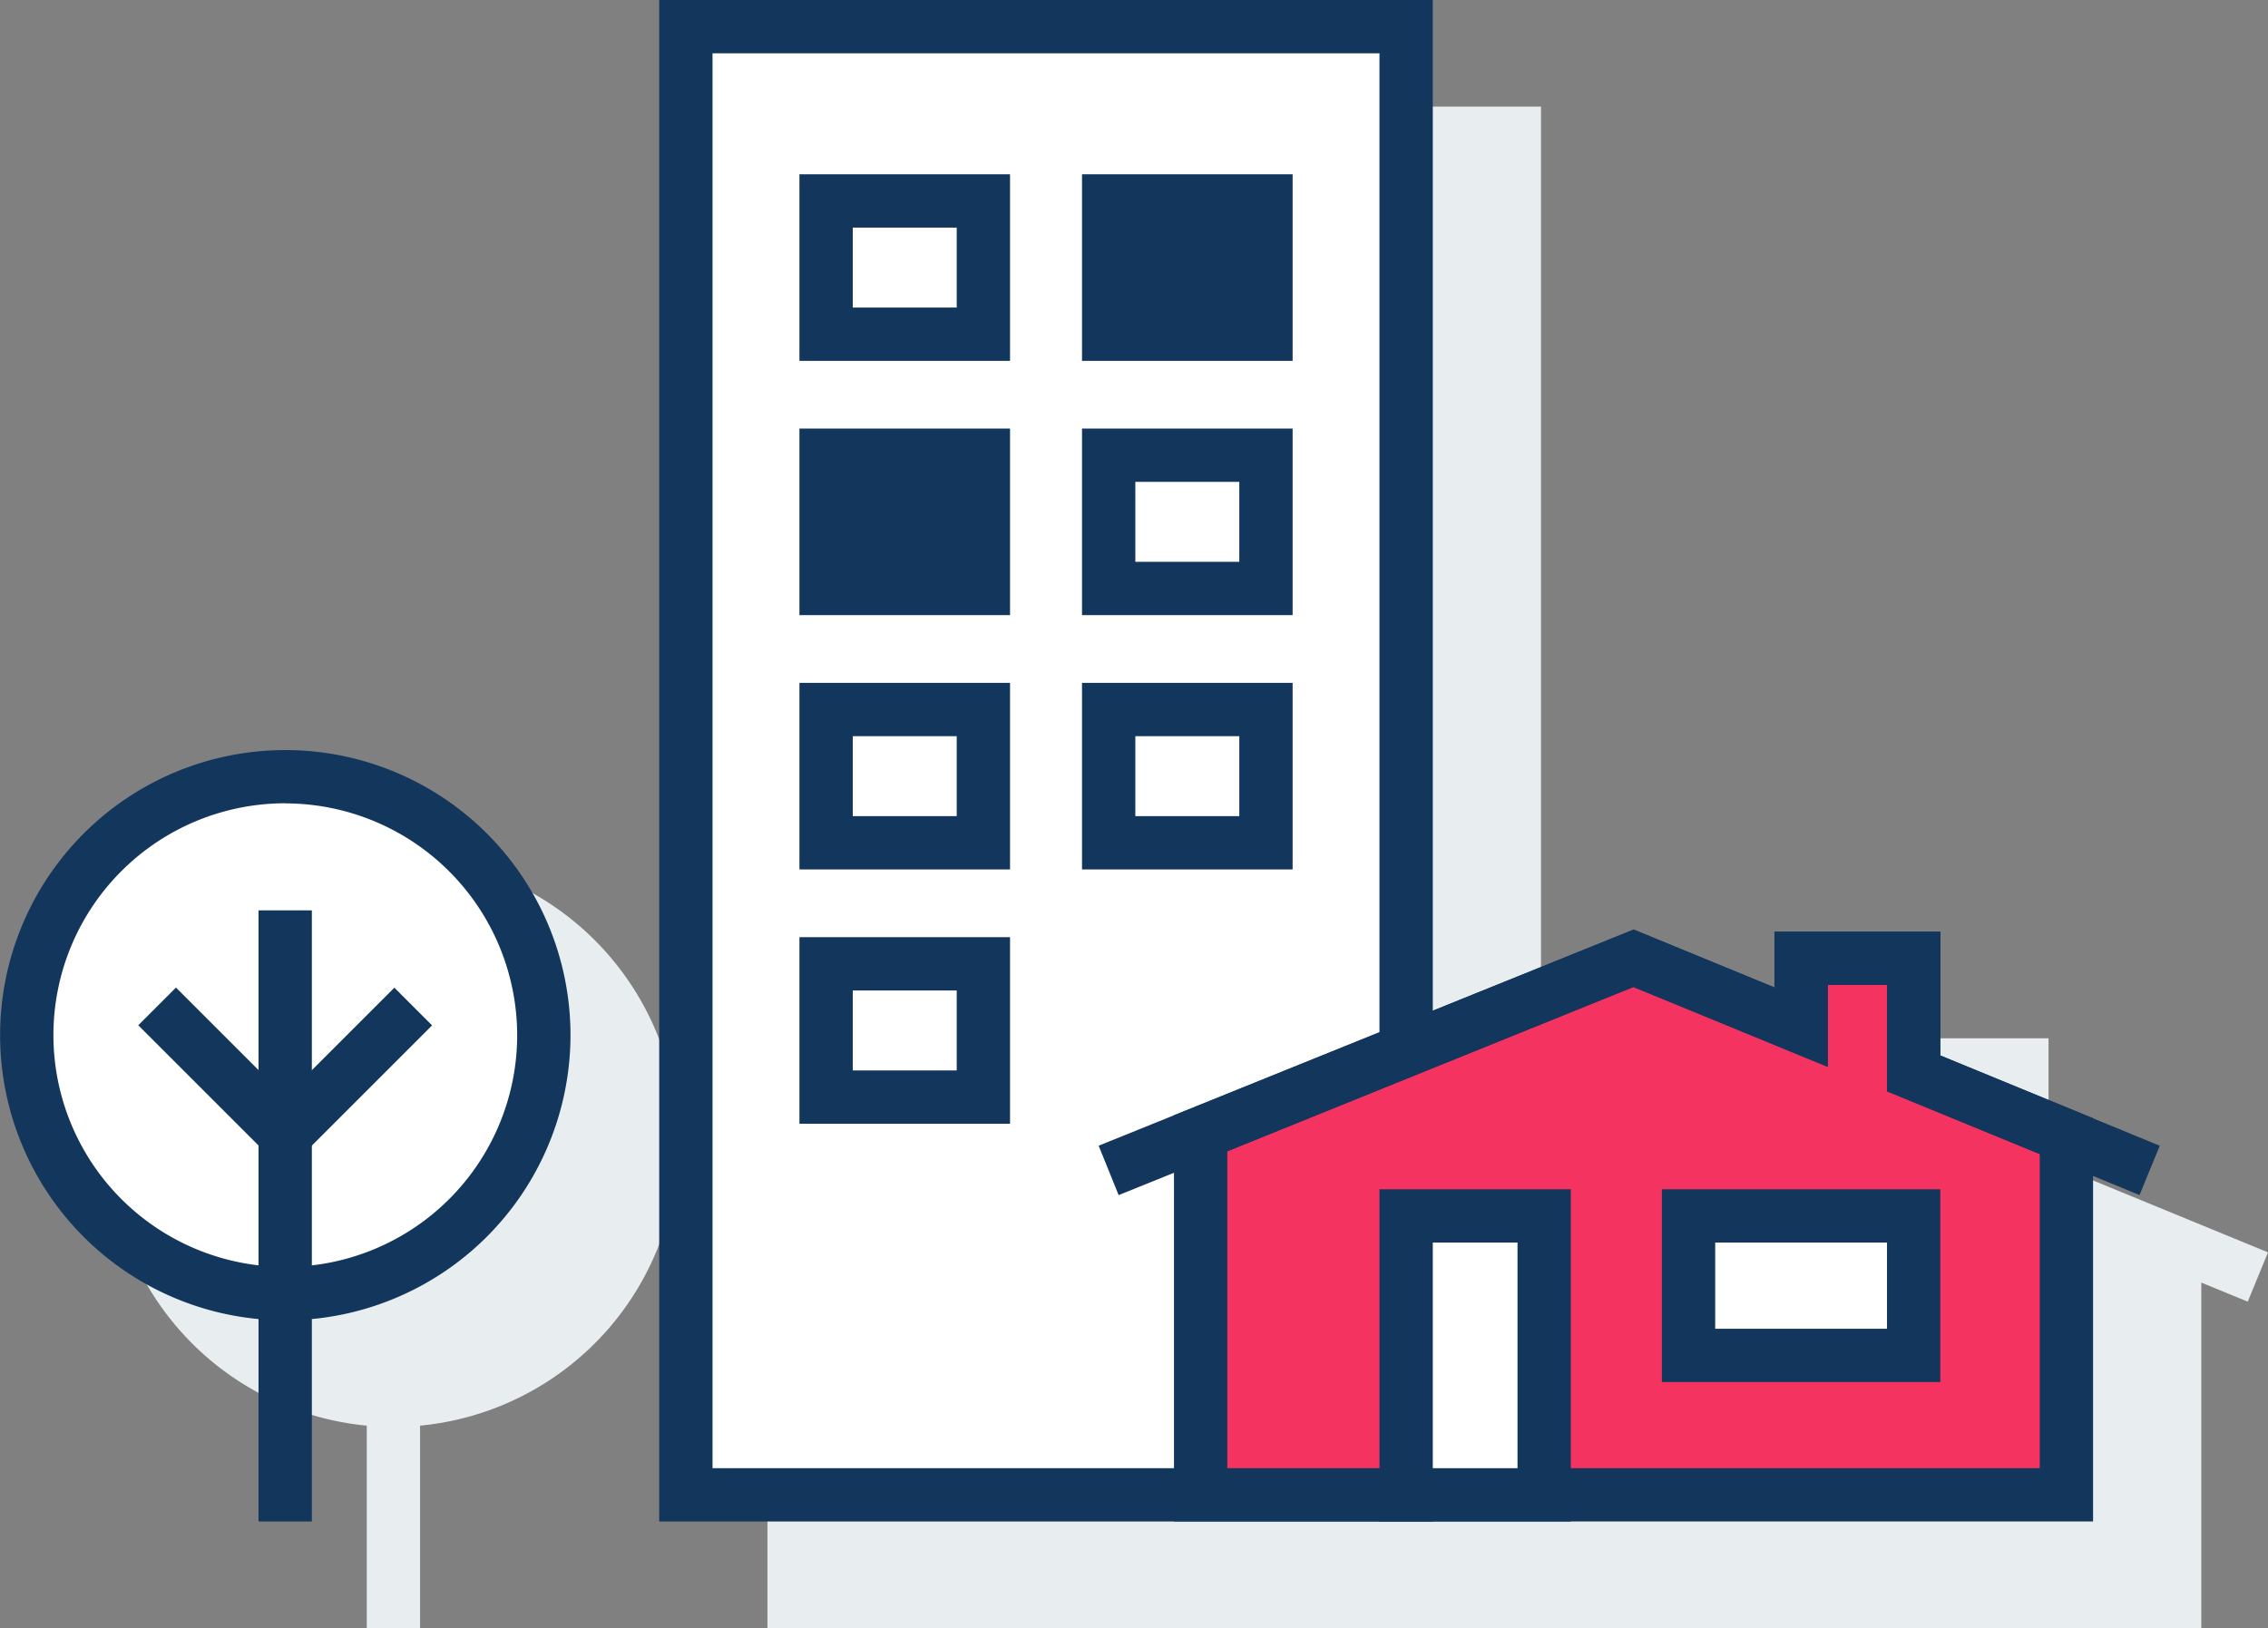 <?xml version="1.0" encoding="utf-8"?>
<svg xmlns="http://www.w3.org/2000/svg" viewBox="0 0 425.38 305.44"><rect x="0" y="0" width="425.38" height="305.44" fill="#808080" stroke="none"/><defs><style>.cls-1{fill:#e8edf0;}.cls-2{fill:#fff;}.cls-3{fill:#12365c;}.cls-4{fill:#f53361;}</style></defs><title>Architecture</title><g id="Layer_2" data-name="Layer 2"><g id="Layer_2-2" data-name="Layer 2"><path class="cls-1" d="M73.79,160.72a53.49,53.49,0,0,0-5,106.74v38h10v-38a53.49,53.49,0,0,0-5-106.74Z"/><polygon class="cls-1" points="425.38 234.95 384.22 218.03 384.22 194.79 353.11 194.79 353.11 205.25 326.7 194.39 289.03 209.61 289.03 20 143.94 20 143.94 305.44 240.49 305.44 279.03 305.44 289.03 305.44 314.93 305.44 412.87 305.44 412.87 240.62 421.58 244.2 425.38 234.95"/><rect class="cls-2" x="128.64" y="5" width="135.09" height="275.44"/><path class="cls-3" d="M268.73,285.44H123.64V0H268.73Zm-135.09-10H258.73V10H133.64Z"/><circle class="cls-2" cx="53.49" cy="194.21" r="48.49"/><path class="cls-3" d="M53.49,247.7A53.49,53.49,0,1,1,107,194.21,53.56,53.56,0,0,1,53.49,247.7Zm0-97A43.49,43.49,0,1,0,97,194.21,43.54,43.54,0,0,0,53.49,150.72Z"/><rect class="cls-3" x="48.49" y="170.79" width="10" height="114.65"/><rect class="cls-3" x="48.51" y="195.82" width="33.97" height="10" transform="translate(-122.82 105.15) rotate(-45)"/><rect class="cls-3" x="36.48" y="183.83" width="10" height="33.97" transform="translate(-129.85 88.15) rotate(-45)"/><rect class="cls-2" x="154.94" y="37.67" width="29.5" height="25.03"/><path class="cls-3" d="M189.44,67.7h-39.5v-35h39.5Zm-29.5-10h19.5v-15h-19.5Z"/><rect class="cls-3" x="207.94" y="37.67" width="29.5" height="25.03"/><path class="cls-3" d="M242.44,67.7h-39.5v-35h39.5Zm-29.5-10h19.5v-15h-19.5Z"/><rect class="cls-3" x="154.94" y="85.38" width="29.5" height="25.03"/><path class="cls-3" d="M189.44,115.4h-39.5v-35h39.5Zm-29.5-10h19.5v-15h-19.5Z"/><rect class="cls-2" x="207.94" y="85.38" width="29.5" height="25.03"/><path class="cls-3" d="M242.44,115.4h-39.5v-35h39.5Zm-29.5-10h19.5v-15h-19.5Z"/><rect class="cls-2" x="154.94" y="133.08" width="29.5" height="25.03"/><path class="cls-3" d="M189.44,163.11h-39.5v-35h39.5Zm-29.5-10h19.5v-15h-19.5Z"/><rect class="cls-2" x="154.94" y="180.79" width="29.5" height="25.03"/><path class="cls-3" d="M189.44,210.82h-39.5v-35h39.5Zm-29.5-10h19.5v-15h-19.5Z"/><rect class="cls-2" x="207.94" y="133.08" width="29.5" height="25.03"/><path class="cls-3" d="M242.44,163.11h-39.5v-35h39.5Zm-29.5-10h19.5v-15h-19.5Z"/><polygon class="cls-4" points="358.92 201.38 358.92 179.79 337.81 179.79 337.81 192.71 306.38 179.79 225.19 212.6 225.19 280.44 387.56 280.44 387.56 213.16 358.92 201.38"/><path class="cls-3" d="M392.57,285.44H220.19V209.23l86.21-34.84,26.41,10.86V174.79h31.11V198l28.65,11.78Zm-162.38-10H382.57V216.51l-28.65-11.77v-20H342.81v15.38l-36.45-15L230.19,216Z"/><polygon class="cls-3" points="209.81 224.21 206.06 214.94 306.4 174.39 332.81 185.25 332.81 174.79 363.92 174.79 363.92 198.03 405.08 214.95 401.28 224.2 353.92 204.74 353.92 184.79 342.81 184.79 342.81 200.17 306.36 185.19 209.81 224.21"/><rect class="cls-2" x="263.73" y="228.11" width="25.89" height="52.33"/><path class="cls-3" d="M294.62,285.44H258.73V223.11h35.89Zm-25.89-10h15.89V233.11H268.73Z"/><rect class="cls-2" x="316.7" y="228.11" width="42.23" height="26.16"/><path class="cls-3" d="M363.92,259.28H311.7V223.11h52.22Zm-42.22-10h32.22V233.11H321.7Z"/></g></g></svg>